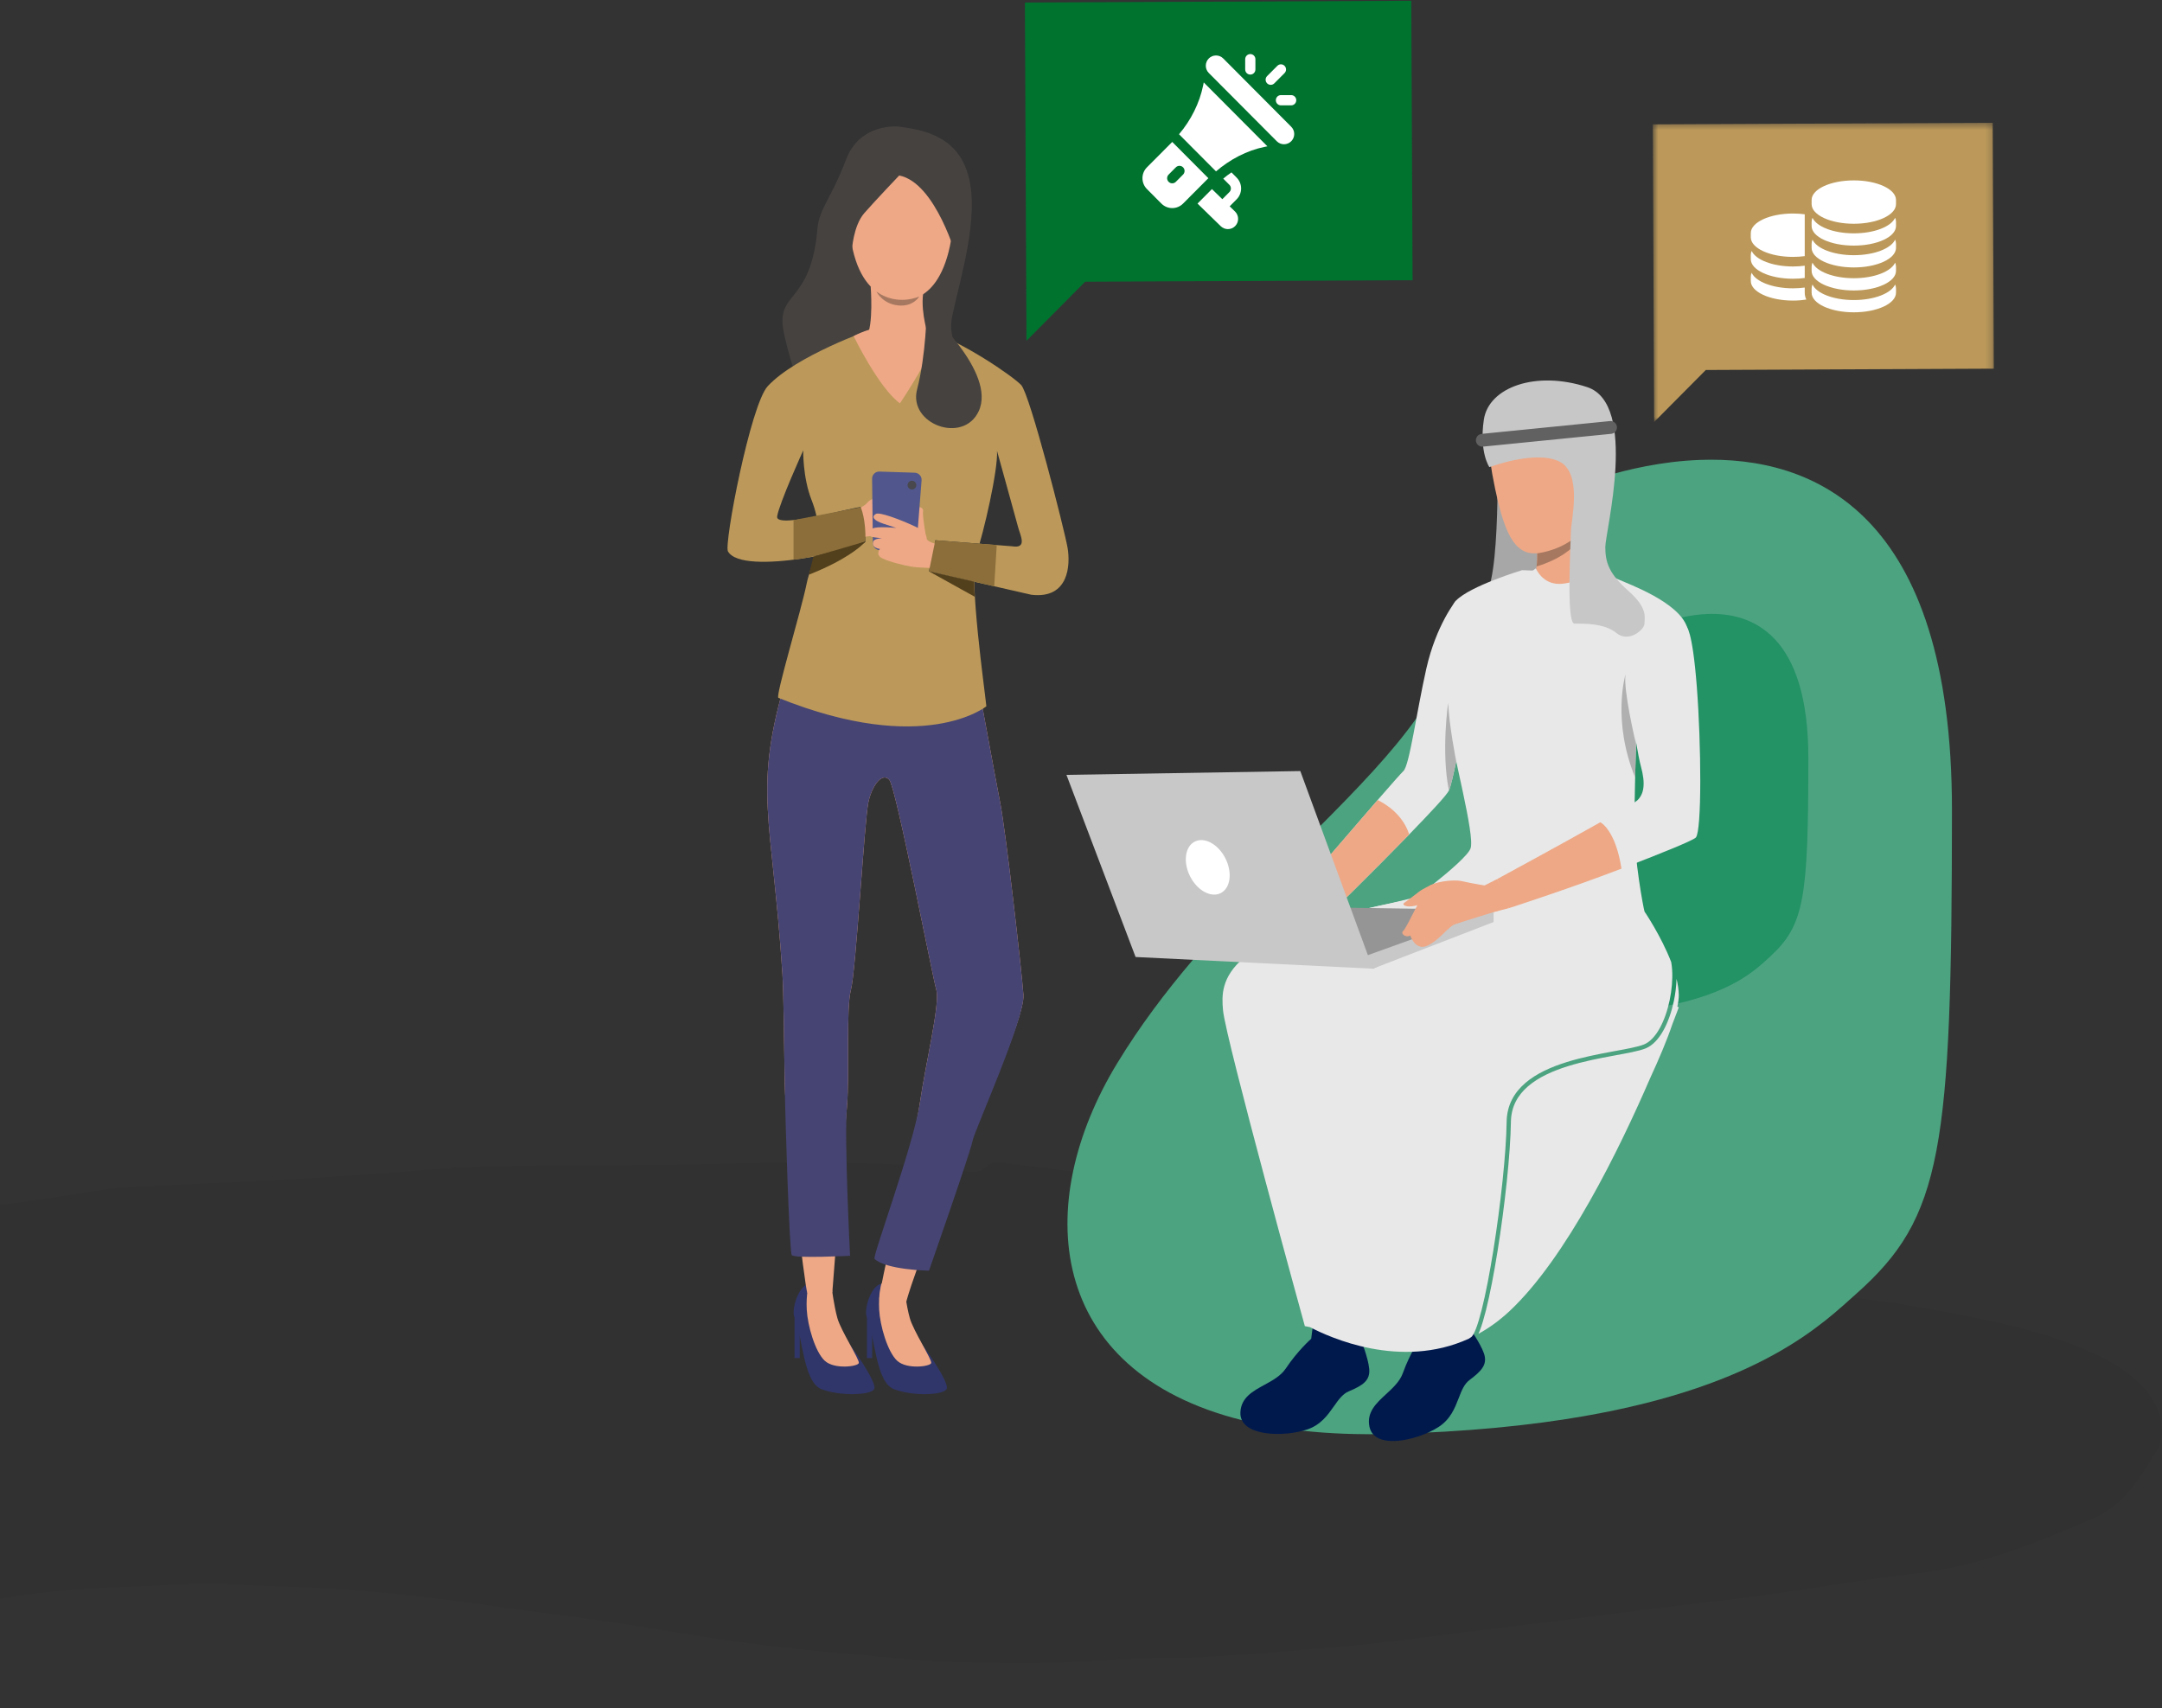 <svg width="324" height="256" viewBox="0 0 324 256" fill="none" xmlns="http://www.w3.org/2000/svg">
<rect x="0" y="0" width="324" height="256" fill="#333333" stroke="none"/>
<path opacity="0.037" fill-rule="evenodd" clip-rule="evenodd" d="M-182.276 185.783C-176.133 185.783 -171.276 185.599 -166.439 185.83C-160.519 186.113 -154.591 185.878 -148.689 186.207C-144.93 186.417 -141.18 186.263 -137.435 186.48C-129.94 186.913 -122.432 186.92 -114.939 187.235C-110.327 187.429 -105.713 187.201 -101.121 187.517C-91.668 188.169 -82.209 187.81 -72.757 187.765C-65.955 187.732 -59.144 187.274 -52.357 186.753C-45.139 186.2 -37.977 185.084 -30.794 184.189C-23.612 183.295 -16.424 182.381 -9.217 181.651C-1.114 180.831 6.947 179.675 14.989 178.36C18.275 177.822 21.65 177.788 24.989 177.614C32.244 177.238 39.511 177.033 46.758 176.533C51.677 176.195 56.608 175.943 61.512 175.502C76.229 174.179 90.976 174.841 105.703 174.449C112.652 174.264 119.598 174.14 126.536 174.26C132.59 174.365 138.666 174.535 144.676 175.508C145.761 175.684 146.931 175.81 147.863 174.801C148.427 174.19 149.273 174.117 150.101 174.221C154.533 174.78 158.965 175.341 163.398 175.89C169.976 176.704 176.499 177.864 182.95 179.353C194.107 181.929 205.203 184.774 216.374 187.285C223.047 188.783 229.771 190.084 236.632 190.589C242.45 191.018 248.266 191.489 254.081 191.96C260.168 192.453 266.219 193.385 272.305 193.9C280.162 194.563 287.923 195.816 295.625 197.404C302.074 198.734 308.501 200.253 314.468 203.153C317.075 204.42 319.521 205.977 321.492 208.182C323.808 210.773 324.854 214.865 323.175 217.486C320.683 221.377 318.5 225.467 313.715 227.533C305.132 231.24 296.507 234.749 287.164 235.8C279.116 236.706 271.164 238.178 263.146 239.224C258.266 239.861 253.37 240.386 248.486 240.993C243.379 241.627 238.28 242.311 233.173 242.951C229.187 243.45 225.195 243.903 221.209 244.398C217 244.919 212.796 245.487 208.586 245.993C206.057 246.297 203.521 246.555 200.983 246.77C195.397 247.243 189.811 247.751 184.216 248.088C181.895 248.228 179.561 248.475 177.247 248.435C172.914 248.359 168.591 248.65 164.29 248.91C157.051 249.346 149.818 249.252 142.6 249.065C137.641 248.937 132.668 248.303 127.706 247.896C122.002 247.427 116.318 246.833 110.657 246.057C104.382 245.197 98.145 244.073 91.881 243.137C87.406 242.47 82.912 241.93 78.427 241.322C73.664 240.678 68.91 239.963 64.138 239.388C60.318 238.927 56.481 238.579 52.644 238.271C46.923 237.813 41.175 237.802 35.455 237.471C29.296 237.115 23.215 237.717 17.098 237.886C12.897 238.001 8.735 238.402 4.565 238.892C-1.258 239.577 -6.899 241.048 -12.546 242.5C-22.483 245.054 -32.359 247.861 -42.402 249.985C-48.211 251.214 -54.074 252.188 -59.973 252.926C-64.854 253.537 -69.712 254.358 -74.603 254.856C-77.473 255.148 -80.345 255.479 -83.231 255.69C-88.296 256.06 -93.358 256.025 -98.419 255.957C-109.43 255.811 -120.207 254.131 -130.683 250.698C-136.457 248.805 -141.609 245.869 -145.619 241.248C-147.581 238.988 -149.316 236.528 -151.1 234.12C-154.987 228.87 -160.266 225.579 -166.287 223.308C-175.397 219.874 -184.806 217.631 -194.408 216.062C-200.115 215.13 -205.862 214.665 -211.597 214.027C-220.25 213.064 -228.996 212.695 -237.495 210.624C-241.242 209.711 -244.995 208.591 -247.908 205.863C-250.666 203.281 -250.68 199.564 -248.051 196.831C-245.315 193.983 -241.908 192.22 -238.241 190.861C-232.512 188.74 -226.561 187.746 -220.508 187.113C-213.777 186.407 -207.024 186.348 -200.278 186.026C-193.837 185.719 -187.409 186.03 -182.276 185.783Z" fill="black"/>
<path fill-rule="evenodd" clip-rule="evenodd" d="M292.523 121.423C292.503 172.428 291.071 182.412 278.235 193.839C273.208 198.315 263.963 207.612 237.288 212.241C229.28 213.631 219.703 214.6 208.2 214.892C203.506 215.011 199.198 214.842 195.257 214.413C191.953 214.057 188.907 213.517 186.108 212.818C156.791 205.488 154.602 180.424 167.424 159.34C170.82 153.756 174.701 148.624 178.769 143.838C185.048 136.448 191.781 129.883 197.878 123.755C203.497 118.109 208.578 112.832 212.271 107.624C213.829 105.429 215.139 103.247 216.14 101.053C216.378 100.533 216.617 100.02 216.858 99.511C217.647 97.853 218.459 96.26 219.278 94.736C220.818 91.874 222.386 89.258 223.899 86.916C225.105 85.046 226.276 83.352 227.366 81.849C231.11 76.686 233.89 73.787 233.89 73.787C233.89 73.787 234.237 73.624 234.878 73.36C235.218 73.217 235.644 73.045 236.146 72.854C236.348 72.777 236.559 72.697 236.785 72.615C237.008 72.533 237.242 72.448 237.488 72.361C237.714 72.282 237.948 72.199 238.189 72.118C238.473 72.02 238.769 71.922 239.078 71.822C239.258 71.764 239.442 71.704 239.63 71.645C239.741 71.61 239.855 71.575 239.968 71.54C240.01 71.528 240.054 71.514 240.098 71.501C243.903 70.337 249.124 69.124 254.806 68.921C271.654 68.322 292.544 76.611 292.523 121.423Z" fill="#4CA380"/>
<path fill-rule="evenodd" clip-rule="evenodd" d="M271 113.582C270.992 134.538 270.419 138.64 265.287 143.335C263.277 145.174 259.58 148.994 248.915 150.895C245.713 151.466 241.884 151.865 237.284 151.985C235.407 152.034 233.685 151.964 232.109 151.788C230.788 151.642 229.57 151.42 228.451 151.133C216.729 148.121 215.854 137.823 220.98 129.161C222.338 126.867 223.89 124.758 225.517 122.792C228.027 119.756 230.719 117.058 233.157 114.541C235.404 112.221 237.435 110.053 238.912 107.913C239.535 107.011 240.059 106.115 240.459 105.213C240.554 105 240.65 104.789 240.746 104.58C241.062 103.899 241.386 103.244 241.714 102.618C242.33 101.442 242.956 100.367 243.561 99.405C244.043 98.637 244.512 97.941 244.947 97.323C246.444 95.202 247.556 94.011 247.556 94.011C247.556 94.011 247.695 93.944 247.951 93.835C248.087 93.777 248.258 93.706 248.458 93.628C248.539 93.596 248.623 93.563 248.714 93.529C248.803 93.496 248.896 93.461 248.995 93.425C249.085 93.393 249.179 93.359 249.275 93.325C249.389 93.285 249.507 93.245 249.63 93.204C249.702 93.18 249.776 93.155 249.851 93.131C249.896 93.117 249.941 93.102 249.986 93.088C250.003 93.083 250.021 93.077 250.038 93.072C251.56 92.594 253.647 92.095 255.919 92.012C262.656 91.766 271.008 95.171 271 113.582Z" fill="#239265"/>
<path fill-rule="evenodd" clip-rule="evenodd" d="M224.366 65.976C224.366 65.976 225.035 88.099 222.222 89.559C219.41 91.018 225.716 91.018 225.716 91.018L228.591 89.559L231.164 88.28L232.501 83.936L231.564 76.147L224.366 65.976Z" fill="#A7A7A7"/>
<path fill-rule="evenodd" clip-rule="evenodd" d="M211.498 0.114L153.594 0.38L153.786 42.258L153.827 51.079L162.626 42.217L211.69 41.991L211.498 0.114Z" fill="#00732F"/>
<path d="M193.505 18.995L183.317 8.762C182.716 8.16 181.744 8.167 181.151 8.761C180.554 9.362 180.554 10.337 181.151 10.936L191.341 21.168C191.938 21.767 192.908 21.767 193.505 21.168C194.104 20.567 194.104 19.596 193.505 18.995Z" fill="white"/>
<path d="M180.395 12.351L180.318 12.737C179.778 15.45 178.465 18.028 176.689 20.117L182.233 25.683C184.313 23.901 186.845 22.547 189.547 22.004L189.932 21.927L180.395 12.351Z" fill="white"/>
<path fill-rule="evenodd" clip-rule="evenodd" d="M171.884 25.074L175.673 21.27L181.085 26.704L177.296 30.508C176.397 31.411 174.944 31.407 174.049 30.508L171.884 28.334C170.985 27.432 170.989 25.973 171.884 25.074ZM175.132 27.248C175.431 27.548 175.915 27.548 176.214 27.248L177.296 26.161C177.595 25.861 177.595 25.375 177.296 25.074C176.997 24.774 176.513 24.774 176.214 25.074L175.132 26.161C174.833 26.461 174.833 26.948 175.132 27.248Z" fill="white"/>
<path d="M184.28 30.917L185.321 29.872C186.22 28.969 186.217 27.51 185.321 26.612L184.548 25.834C184.121 26.123 183.712 26.436 183.316 26.77L184.239 27.699C184.537 27.997 184.539 28.482 184.239 28.785L183.181 29.848L181.625 28.335L179.461 30.508L182.933 33.887C183.526 34.483 184.499 34.487 185.097 33.886C185.694 33.286 185.694 32.312 185.097 31.712L184.28 30.917Z" fill="white"/>
<path d="M187.372 8.103C186.949 8.103 186.607 8.447 186.607 8.872V10.409C186.607 10.834 186.949 11.177 187.372 11.177C187.795 11.177 188.137 10.834 188.137 10.409V8.872C188.137 8.447 187.795 8.103 187.372 8.103Z" fill="white"/>
<path d="M193.495 14.252H191.964C191.541 14.252 191.199 14.595 191.199 15.02C191.199 15.445 191.541 15.789 191.964 15.789H193.495C193.918 15.789 194.26 15.445 194.26 15.02C194.26 14.595 193.918 14.252 193.495 14.252Z" fill="white"/>
<path d="M192.505 9.866C192.206 9.565 191.722 9.565 191.423 9.866L189.892 11.403C189.593 11.703 189.593 12.189 189.892 12.489C190.191 12.79 190.676 12.79 190.974 12.489L192.505 10.952C192.804 10.652 192.804 10.166 192.505 9.866Z" fill="white"/>
<mask id="mask0" mask-type="alpha" maskUnits="userSpaceOnUse" x="247" y="18" width="52" height="46">
<path fill-rule="evenodd" clip-rule="evenodd" d="M247.685 18.401H298.804V63.243H247.685V18.401Z" fill="white"/>
</mask>
<g mask="url(#mask0)">
<path fill-rule="evenodd" clip-rule="evenodd" d="M298.634 18.401L247.685 18.636L247.855 55.483L247.89 63.243L255.633 55.446L298.804 55.248L298.634 18.401Z" fill="#BC995A"/>
<path d="M268.698 38.498C269.31 38.498 269.901 38.458 270.46 38.383V32.114C269.901 32.039 269.31 31.998 268.698 31.998C265.207 31.998 262.376 33.311 262.376 34.931V35.566C262.376 37.186 265.207 38.498 268.698 38.498Z" fill="white"/>
<path d="M268.698 41.772C269.31 41.772 269.901 41.731 270.46 41.656V39.819C269.901 39.894 269.31 39.935 268.698 39.935C265.651 39.935 263.107 38.934 262.509 37.603C262.422 37.797 262.376 37.998 262.376 38.204V38.84C262.376 40.459 265.207 41.772 268.698 41.772Z" fill="white"/>
<path d="M270.46 43.235V43.092C269.901 43.167 269.31 43.208 268.698 43.208C265.651 43.208 263.107 42.208 262.509 40.877C262.422 41.071 262.376 41.271 262.376 41.477V42.113C262.376 43.732 265.207 45.045 268.698 45.045C269.397 45.045 270.068 44.992 270.696 44.895C270.54 44.57 270.46 44.227 270.46 43.871V43.235Z" fill="white"/>
<path d="M277.814 27.033C274.322 27.033 271.492 28.345 271.492 29.965V30.601C271.492 32.22 274.322 33.532 277.814 33.532C281.305 33.532 284.136 32.22 284.136 30.601V29.965C284.136 28.345 281.305 27.033 277.814 27.033Z" fill="white"/>
<path d="M277.814 34.969C274.766 34.969 272.222 33.969 271.625 32.638C271.538 32.831 271.492 33.032 271.492 33.238V33.874C271.492 35.493 274.322 36.806 277.814 36.806C281.305 36.806 284.136 35.493 284.136 33.874V33.238C284.136 33.032 284.09 32.831 284.003 32.638C283.405 33.969 280.862 34.969 277.814 34.969Z" fill="white"/>
<path d="M277.814 38.242C274.766 38.242 272.222 37.242 271.625 35.911C271.538 36.105 271.492 36.306 271.492 36.511V37.147C271.492 38.767 274.322 40.079 277.814 40.079C281.305 40.079 284.136 38.767 284.136 37.147V36.511C284.136 36.306 284.09 36.105 284.003 35.911C283.405 37.242 280.862 38.242 277.814 38.242Z" fill="white"/>
<path d="M277.814 41.693C274.766 41.693 272.222 40.692 271.625 39.361C271.538 39.555 271.492 39.756 271.492 39.962V40.597C271.492 42.217 274.322 43.529 277.814 43.529C281.305 43.529 284.136 42.217 284.136 40.597V39.962C284.136 39.756 284.09 39.555 284.003 39.361C283.405 40.692 280.862 41.693 277.814 41.693Z" fill="white"/>
<path d="M277.814 44.966C274.766 44.966 272.222 43.965 271.625 42.634C271.538 42.828 271.492 43.029 271.492 43.235V43.871C271.492 45.49 274.322 46.803 277.814 46.803C281.305 46.803 284.136 45.49 284.136 43.871V43.235C284.136 43.029 284.09 42.828 284.003 42.634C283.405 43.965 280.862 44.966 277.814 44.966Z" fill="white"/>
</g>
<path fill-rule="evenodd" clip-rule="evenodd" d="M196.499 200.627L196.815 198.17L203.926 198.333L203.848 200.517C203.848 200.517 203.848 200.517 203.848 200.517C203.861 200.547 205.029 203.378 205.191 205.127C205.356 206.883 204.249 207.612 202.116 208.511C201.204 208.897 200.585 209.776 199.899 210.749C198.981 212.052 197.944 213.525 195.925 214.211C192.399 215.411 185.683 215.298 185.889 211.613C186.009 209.434 187.731 208.493 189.492 207.531C190.711 206.864 191.948 206.188 192.686 205.084C194.481 202.397 196.479 200.644 196.499 200.627ZM202.218 200.947C202.052 200.981 201.892 201.008 201.75 201.024C201.905 201.002 202.061 200.976 202.218 200.947Z" fill="#00194D"/>
<path fill-rule="evenodd" clip-rule="evenodd" d="M212.853 200.529L212.566 198.068L219.505 196.506L219.958 198.644C219.958 198.644 219.958 198.644 219.958 198.644C219.977 198.67 221.796 201.135 222.376 202.792C222.961 204.456 222.063 205.431 220.211 206.82C219.42 207.415 219.031 208.417 218.601 209.527C218.026 211.014 217.376 212.694 215.583 213.848C212.452 215.866 205.908 217.38 205.216 213.755C204.806 211.612 206.249 210.282 207.724 208.923C208.746 207.981 209.783 207.025 210.232 205.775C211.324 202.734 212.838 200.55 212.853 200.529ZM218.48 199.456C218.327 199.528 218.179 199.593 218.045 199.643C218.189 199.585 218.335 199.522 218.48 199.456Z" fill="#00194D"/>
<path fill-rule="evenodd" clip-rule="evenodd" d="M220.669 100.766C220.669 100.766 219.317 108.786 218.228 114.082C217.786 116.23 217.388 117.931 217.141 118.465C216.828 119.14 214.292 121.857 211.188 125.047C205.741 130.642 198.543 137.688 198.543 137.688L195.729 132.358C195.729 132.358 202.122 124.881 206.457 119.891C208.462 117.584 210.027 115.808 210.314 115.551C211.219 114.743 212.27 106.773 213.749 100.208C215.227 93.642 218.19 90.013 218.19 90.013L220.669 100.766Z" fill="#E8E8E8"/>
<path fill-rule="evenodd" clip-rule="evenodd" d="M211.188 125.047C205.741 130.641 198.543 137.688 198.543 137.688L195.729 132.359C195.729 132.359 202.122 124.881 206.456 119.892C207.784 120.542 210.223 122.093 211.188 125.047Z" fill="#EEA886"/>
<path fill-rule="evenodd" clip-rule="evenodd" d="M246.448 136.603C246.65 137.317 209.415 136.603 209.415 136.603C209.415 136.603 219.715 129.123 220.383 127.126C221.051 125.127 217.76 113.137 217.331 109.236C216.988 106.114 216.127 92.146 218.19 90.013C220.345 87.783 228.107 85.445 228.107 85.445L239.425 85.866C239.425 85.866 241.293 86.254 242.628 86.873C243.963 87.492 251.599 90.205 252.838 94.011C254.078 97.818 245.22 110.056 245.22 110.056C245.22 110.056 245.202 110.606 245.176 111.507C245.141 112.709 245.091 114.536 245.045 116.518C244.986 119.083 244.933 121.909 244.933 123.972C244.933 128.826 246.248 135.89 246.448 136.603Z" fill="#E8E8E8"/>
<path fill-rule="evenodd" clip-rule="evenodd" d="M251.248 146.68C251.45 147.516 251.574 148.331 251.585 149.093C251.592 149.579 251.515 150.174 251.368 150.856L251.585 150.949C251.585 150.949 251.247 151.88 250.62 153.49C249.822 155.867 248.614 158.711 247.322 161.509C242.665 172.279 234.731 188.504 226.247 196.459C224.725 197.886 223.152 199.013 221.558 199.891C221.635 199.726 221.711 199.544 221.787 199.347C222.08 198.589 222.379 197.581 222.679 196.393C223.278 194.014 223.882 190.879 224.425 187.493C225.511 180.724 226.359 172.922 226.428 168.117C226.461 165.831 227.457 164.11 229.012 162.776C230.576 161.433 232.706 160.483 234.985 159.773C237.26 159.063 239.656 158.6 241.739 158.215L242.22 158.126C243.076 157.968 243.871 157.822 244.568 157.674C245.39 157.5 246.096 157.321 246.612 157.113C247.685 156.68 248.575 155.677 249.274 154.427C249.977 153.169 250.509 151.621 250.843 150.032C251.078 148.914 251.217 147.768 251.248 146.68ZM250.453 144.184C250.518 144.558 250.564 144.958 250.59 145.38C250.674 146.771 250.541 148.358 250.216 149.9C249.892 151.443 249.379 152.927 248.716 154.114C248.048 155.309 247.249 156.165 246.372 156.52C245.912 156.705 245.254 156.875 244.436 157.048C243.748 157.194 242.962 157.339 242.106 157.496L241.623 157.586C239.54 157.971 237.11 158.44 234.794 159.162C232.481 159.883 230.256 160.864 228.595 162.29C226.924 163.724 225.825 165.61 225.788 168.107C225.72 172.868 224.877 180.637 223.793 187.392C223.251 190.768 222.651 193.883 222.058 196.236C221.762 197.414 221.469 198.393 221.19 199.116C221.05 199.478 220.917 199.768 220.791 199.984C220.661 200.208 220.558 200.322 220.491 200.366C220.372 200.446 220.244 200.531 220.11 200.619C209.89 205.283 199.231 200.417 196.319 198.886C196.066 198.84 195.808 198.789 195.545 198.733C195.545 198.733 183.665 155.673 183.283 151.391C182.903 147.109 182.716 140.048 211.992 134.68L246.449 136.605C246.449 136.605 248.94 140.256 250.453 144.184Z" fill="#E8E8E8"/>
<path fill-rule="evenodd" clip-rule="evenodd" d="M231.212 60.911C231.212 60.911 221.389 58.701 223.632 71.036C225.877 83.373 228.24 84.342 234.166 81.789C240.094 79.236 239.563 71.332 239.861 67.457C240.159 63.581 234.348 61.046 231.212 60.911Z" fill="#EEA886"/>
<path fill-rule="evenodd" clip-rule="evenodd" d="M228.613 88.612C228.613 88.612 232.965 93.215 239.84 89.032C239.84 89.032 238.303 79.056 239.112 74.2C239.921 69.341 230.141 81.726 230.141 81.726C230.269 81.794 230.354 82.258 230.374 82.918C230.391 83.476 230.361 84.176 230.271 84.894C230.069 86.509 229.567 88.216 228.613 88.612Z" fill="#EEA886"/>
<path fill-rule="evenodd" clip-rule="evenodd" d="M237.706 69.779C236.283 69.658 237.706 75.059 237.706 75.059C237.706 75.059 239.904 67.948 236.706 68.366C233.507 68.784 235.082 68.087 233.661 67.492C232.24 66.896 224.456 69.366 223.316 68.366C222.175 67.367 222.713 60.457 224.776 59.511C226.837 58.565 232.533 56.447 236.706 59.265C236.706 59.265 239.959 58.895 240.442 61.514C240.924 64.134 240.267 71.839 239.382 73.787C239.382 73.787 239.129 69.9 237.706 69.779Z" fill="#3A3F47"/>
<path fill-rule="evenodd" clip-rule="evenodd" d="M230.271 84.894C237.365 82.712 237.9 78.449 237.907 78.384C235.572 82.388 230.374 82.918 230.374 82.918C230.391 83.477 230.361 84.177 230.271 84.894Z" fill="#A77860"/>
<path fill-rule="evenodd" clip-rule="evenodd" d="M205.156 136.081C205.156 136.081 230.87 139.244 246.449 136.605L216.682 132.893C216.682 132.893 216.506 133.65 205.156 136.081Z" fill="#E8E8E8"/>
<path fill-rule="evenodd" clip-rule="evenodd" d="M224.388 131.724L222.473 132.693C222.473 132.693 222.91 135.729 223.958 136.649L226.108 136.102C226.108 136.102 225.66 132.772 224.388 131.724Z" fill="#EEA886"/>
<path fill-rule="evenodd" clip-rule="evenodd" d="M254.144 125.507C253.761 125.95 248.706 127.979 242.995 130.174L242.994 130.174C235.193 133.173 226.392 136.01 226.392 136.01L224.389 131.724C224.389 131.724 233.604 126.728 239.832 123.223C242.774 121.568 245.048 120.246 245.37 119.941C246.372 118.989 246.631 117.464 245.895 114.802C245.158 112.141 243.462 99.909 243.271 98.482C243.081 97.055 243.748 93.249 247.324 93.058C250.901 92.868 252.722 93.876 252.722 93.876C252.722 93.876 253.619 94.248 254.287 102.907C254.955 111.567 255.049 124.461 254.144 125.507Z" fill="#E8E8E8"/>
<path fill-rule="evenodd" clip-rule="evenodd" d="M245.176 111.508C245.142 112.709 245.09 114.536 245.044 116.518C241.554 107.981 243.571 101.167 243.606 101.053C243.228 103.37 245.149 111.394 245.176 111.508Z" fill="#B0B0B0"/>
<path fill-rule="evenodd" clip-rule="evenodd" d="M218.228 114.082C217.786 116.229 217.388 117.931 217.141 118.465C215.948 112.709 217.021 105.338 217.021 105.338C217.183 108.859 218.228 114.082 218.228 114.082Z" fill="#B0B0B0"/>
<path fill-rule="evenodd" clip-rule="evenodd" d="M242.995 130.174L242.994 130.174C235.192 133.173 226.108 136.101 226.108 136.101L224.388 131.724C224.388 131.724 233.605 126.728 239.832 123.223C239.832 123.223 242.098 124.325 242.995 130.174Z" fill="#EEA886"/>
<path fill-rule="evenodd" clip-rule="evenodd" d="M223.834 136.357L187.284 135.819L205.737 145.167L223.834 136.357Z" fill="#959595"/>
<path fill-rule="evenodd" clip-rule="evenodd" d="M205.738 145.167L223.834 138.174V136.357L204.308 143.384L205.738 145.167Z" fill="#C8C8C8"/>
<path fill-rule="evenodd" clip-rule="evenodd" d="M222.886 132.759C222.886 132.759 220.604 132.405 219.026 132.038C217.804 131.754 214.768 132.145 213.995 132.927C213.222 133.709 210.762 139.158 210.297 139.489C209.831 139.823 210.535 140.591 211.351 140.205C211.351 140.205 212.102 142.589 213.953 141.697C215.804 140.804 217.061 138.855 218.03 138.513C218.999 138.17 224.646 136.438 224.646 136.438C224.646 136.438 224.341 132.179 222.886 132.759Z" fill="#EEA886"/>
<path fill-rule="evenodd" clip-rule="evenodd" d="M214.552 132.57C214.552 132.57 213.085 133.277 212.704 133.592C212.32 133.907 210.767 135.066 210.392 135.339C210.017 135.611 210.959 136.386 213.734 135.188C216.508 133.989 214.552 132.57 214.552 132.57Z" fill="#EEA886"/>
<path fill-rule="evenodd" clip-rule="evenodd" d="M205.738 145.167L194.867 115.551L159.82 116.122L170.18 143.415L205.738 145.167Z" fill="#C8C8C8"/>
<path fill-rule="evenodd" clip-rule="evenodd" d="M183.652 128.653C184.722 130.787 184.399 133.11 182.93 133.843C181.463 134.576 179.406 133.439 178.336 131.306C177.267 129.174 177.591 126.85 179.058 126.117C180.526 125.384 182.583 126.52 183.652 128.653Z" fill="white"/>
<path fill-rule="evenodd" clip-rule="evenodd" d="M236.095 69.576C236.224 68.487 238.38 68.088 238.553 69.72C238.727 71.352 237.574 74.216 236.756 73.934C235.938 73.653 235.917 71.076 236.095 69.576Z" fill="#EEA886"/>
<path fill-rule="evenodd" clip-rule="evenodd" d="M134.64 18.963C134.64 18.963 128.867 18.36 126.786 23.923C124.707 29.485 122.748 31.307 122.503 34.229C121.511 46.048 115.979 43.375 117.535 50.187C119.091 57.001 120.169 58.032 120.169 58.032L133.393 55.444L146.791 55.488C146.791 55.488 141.55 52.876 142.716 47.313C143.884 41.75 146.791 32.634 145.148 26.424C143.507 20.214 138.09 19.439 134.64 18.963Z" fill="#464240"/>
<path fill-rule="evenodd" clip-rule="evenodd" d="M138.292 201.592C138.292 201.592 142.439 207.275 141.849 208.19C141.259 209.106 136.734 209.237 133.981 208.19C131.228 207.143 131.163 200.372 129.917 197.463C129.396 196.244 130.511 192.65 132.08 192.389C133.649 192.128 135.49 192.949 135.49 192.949C135.49 192.949 133.883 197.088 138.292 201.592Z" fill="#303669"/>
<path fill-rule="evenodd" clip-rule="evenodd" d="M135.49 192.949C135.49 192.949 135.818 195.631 136.342 197.528C136.866 199.425 139.684 203.742 139.554 204.266C139.423 204.789 135.883 205.263 134.441 203.914C132.998 202.565 131.884 198.658 131.753 196.294C131.621 193.93 132.08 192.389 132.08 192.389C132.08 192.389 134.113 191.509 135.49 192.949Z" fill="#EEA886"/>
<path fill-rule="evenodd" clip-rule="evenodd" d="M129.917 197.463V203.512H130.703V198.837L129.917 197.463Z" fill="#303669"/>
<path fill-rule="evenodd" clip-rule="evenodd" d="M127.442 201.592C127.442 201.592 131.588 207.275 130.998 208.19C130.408 209.106 125.884 209.237 123.131 208.19C120.377 207.143 120.312 200.372 119.066 197.463C118.545 196.244 119.661 192.65 121.23 192.389C122.799 192.128 124.638 192.949 124.638 192.949C124.638 192.949 123.033 197.088 127.442 201.592Z" fill="#303669"/>
<path fill-rule="evenodd" clip-rule="evenodd" d="M124.639 192.949C124.639 192.949 124.967 195.631 125.491 197.528C126.016 199.425 128.834 203.742 128.704 204.266C128.572 204.789 125.032 205.263 123.59 203.914C122.148 202.565 121.033 198.658 120.902 196.294C120.771 193.93 121.23 192.389 121.23 192.389C121.23 192.389 123.263 191.509 124.639 192.949Z" fill="#EEA886"/>
<path fill-rule="evenodd" clip-rule="evenodd" d="M119.066 197.463V203.512H119.853V198.837L119.066 197.463Z" fill="#303669"/>
<path fill-rule="evenodd" clip-rule="evenodd" d="M145.913 98.774C145.913 98.774 149.05 116.016 149.897 120.329C150.745 124.644 153.119 145.534 153.373 149.088C153.627 152.641 145.639 169.726 145.14 170.905C136.781 190.636 135.816 195.1 135.816 195.1C135.816 195.1 133.072 196.816 131.803 194.768C131.418 194.144 136.948 171.521 137.86 165.243C138.708 159.407 140.912 150.392 140.318 148.344C139.725 146.295 134.299 118.063 133.281 116.878C132.264 115.695 130.738 117.556 130.145 120.178C129.552 122.8 128.281 145.468 127.518 148.344C126.754 151.219 127.347 160.946 126.924 165.852C126.5 170.758 124.735 193.657 124.735 193.657C124.735 193.657 121.32 194.266 120.981 193.722C120.642 193.176 117.685 168.288 117.6 162.452C117.515 156.616 117.425 148.568 117.26 146.043C115.69 121.859 112.724 118.695 117.909 101.288C130.598 58.697 145.913 98.774 145.913 98.774Z" fill="#EEA886"/>
<path fill-rule="evenodd" clip-rule="evenodd" d="M145.913 98.774C145.913 98.774 149.05 116.016 149.897 120.329C150.745 124.644 153.119 145.534 153.372 149.088C153.627 152.641 145.913 169.726 145.743 170.994C145.574 172.263 139.221 190.424 139.221 190.424C139.221 190.424 132.804 190.315 131.055 188.655C130.704 188.322 136.948 171.521 137.86 165.243C138.708 159.407 140.912 150.392 140.318 148.344C139.725 146.295 134.299 118.063 133.281 116.878C132.264 115.695 130.738 117.556 130.145 120.178C129.551 122.8 128.281 145.468 127.518 148.344C126.754 151.219 127.347 160.946 126.924 165.852C126.5 170.758 127.393 188.189 127.393 188.189C127.393 188.189 118.988 188.629 118.65 188.083C118.31 187.539 117.685 168.288 117.6 162.452C117.515 156.616 117.425 148.568 117.26 146.043C115.69 121.859 112.724 118.695 117.909 101.288C130.598 58.697 145.913 98.774 145.913 98.774Z" fill="#464473"/>
<path fill-rule="evenodd" clip-rule="evenodd" d="M116.649 104.577C116.16 104.379 120.085 91.43 120.863 87.56C121.565 84.069 123.956 80.872 121.621 74.926C120.284 71.52 120.373 67.496 120.373 67.496C120.373 67.496 116.8 75.36 116.461 77.391C116.122 79.421 128.81 75.728 128.986 76.009C129.32 76.543 129.691 79.969 129.691 81.153C129.691 82.132 111.272 86.475 109.092 82.627C108.474 81.534 112.474 60.651 115.056 57.868C119.294 53.302 130.427 49.409 130.427 49.409C130.427 49.409 133.48 47.775 138.848 49.466C144.218 51.159 151.733 56.345 153.033 57.698C154.332 59.052 159.533 79.446 159.987 82.087C160.414 84.572 160.246 89.799 154.561 89.13L139.218 85.624L140.171 80.958L151.671 81.865C154.019 82.265 152.893 80.21 152.593 79.067C152.3 77.946 149.414 67.567 149.414 67.567C149.581 70.443 147.408 79.885 146.277 83.156C145.146 86.426 147.645 103.927 147.816 105.843C147.816 105.843 138.578 113.413 116.649 104.577Z" fill="#BC995A"/>
<path fill-rule="evenodd" clip-rule="evenodd" d="M127.923 50.367C127.923 50.367 131.708 58.161 134.868 60.445C134.868 60.445 140.56 51.935 140.269 49.973C140.269 49.973 133.965 47.184 127.923 50.367Z" fill="#EEA886"/>
<path fill-rule="evenodd" clip-rule="evenodd" d="M127.787 76.645C127.787 76.645 129.539 75.939 130.005 75.305C130.47 74.669 132.026 74.291 133.176 74.632C134.326 74.975 133.69 79.907 133.69 79.907L127.618 80.692L127.787 76.645Z" fill="#EEA886"/>
<path fill-rule="evenodd" clip-rule="evenodd" d="M138.777 80.412C138.777 80.412 138.193 77.225 138.333 76.637C138.473 76.049 137.295 75.459 137.132 76.913C136.968 78.367 136.881 79.291 136.881 79.291L138.777 80.412Z" fill="#EEA886"/>
<path fill-rule="evenodd" clip-rule="evenodd" d="M136.252 82.625L131.832 82.444C131.266 82.422 130.818 81.962 130.81 81.397L130.692 71.74C130.684 71.136 131.185 70.647 131.791 70.667L137.083 70.839C137.69 70.86 138.157 71.38 138.11 71.983L137.357 81.646C137.313 82.216 136.825 82.648 136.252 82.625Z" fill="#51578C"/>
<path fill-rule="evenodd" clip-rule="evenodd" d="M138.874 80.672C138.874 80.672 138.956 79.766 137.214 78.937C134.9 77.836 131.813 76.717 131.285 77.005C130.526 77.422 130.918 77.998 132.38 78.479C133.842 78.96 134.324 79.114 134.324 79.114C134.324 79.114 131.464 78.841 130.822 79.183C130.181 79.525 130.145 80.313 130.613 80.444C131.083 80.572 132.188 80.65 132.188 80.65C132.188 80.65 130.975 80.697 130.853 81.183C130.764 81.543 130.719 82.058 131.868 82.271C131.868 82.271 131.088 83.133 132.257 83.687C133.425 84.24 135.54 84.744 136.602 84.918C138.81 85.279 143.799 85.01 143.799 85.01L141.751 81.551C141.751 81.551 140.61 81.64 139.826 81.374C138.767 81.013 138.874 80.672 138.874 80.672Z" fill="#EEA886"/>
<path fill-rule="evenodd" clip-rule="evenodd" d="M140.171 80.957L139.218 85.624L148.994 87.858L149.372 81.684L140.171 80.957Z" fill="#8B6E3A"/>
<path fill-rule="evenodd" clip-rule="evenodd" d="M128.986 76.008C128.986 76.008 129.792 77.734 129.691 81.153C129.691 81.153 123.627 83.363 118.918 83.876V77.941L128.986 76.008Z" fill="#8B6E3A"/>
<path fill-rule="evenodd" clip-rule="evenodd" d="M139.218 85.624L146.072 89.427C146.024 88.633 145.991 87.874 145.974 87.169L139.218 85.624Z" fill="#523F1C"/>
<path fill-rule="evenodd" clip-rule="evenodd" d="M121.201 86.13C126.7 83.95 128.901 81.984 129.505 81.359C129.635 81.226 129.691 81.153 129.691 81.153L121.882 83.426H121.881C121.686 84.369 121.431 85.255 121.201 86.13Z" fill="#523F1C"/>
<path fill-rule="evenodd" clip-rule="evenodd" d="M133.878 22.217C133.878 22.217 126.233 23.319 127.352 34.579C128.471 45.842 135.219 44.947 135.67 44.938C136.122 44.929 142.44 45.173 142.987 31.43C142.987 31.43 143.241 21.269 133.878 22.217Z" fill="#EEA886"/>
<path fill-rule="evenodd" clip-rule="evenodd" d="M130.482 42.94C130.482 42.94 130.954 48.798 129.823 50.553C128.693 52.308 130.791 54.691 135.114 53.875C139.435 53.061 139.184 50.616 139.184 50.616C139.184 50.616 137.974 47 138.328 44.106C138.682 41.213 130.482 42.94 130.482 42.94Z" fill="#EEA886"/>
<path fill-rule="evenodd" clip-rule="evenodd" d="M134.753 26.299C134.753 26.299 131.181 30.046 129.521 31.944C127.862 33.841 127.671 37.506 127.671 37.506C127.671 37.506 124.876 34.099 126.045 30.132C127.214 26.165 129.98 18.447 136.98 20.816C143.982 23.189 144.241 33.625 143.42 38.799C143.42 38.799 140.277 27.376 134.753 26.299Z" fill="#464240"/>
<path fill-rule="evenodd" clip-rule="evenodd" d="M137.766 44.427C137.766 44.427 134.508 45.964 131.338 43.694C131.338 43.694 132.219 45.509 134.552 45.767C136.885 46.025 137.766 44.427 137.766 44.427Z" fill="#A77860"/>
<path fill-rule="evenodd" clip-rule="evenodd" d="M138.875 46.47C138.875 46.47 149.395 55.809 146.665 61.635C144.335 66.607 136.073 63.557 137.437 58.348C138.8 53.137 138.875 46.47 138.875 46.47Z" fill="#464240"/>
<path fill-rule="evenodd" clip-rule="evenodd" d="M136.011 72.701C136.011 73.063 136.306 73.357 136.668 73.357C137.031 73.357 137.326 73.063 137.326 72.701C137.326 72.338 137.031 72.044 136.668 72.044C136.306 72.044 136.011 72.338 136.011 72.701Z" fill="#48484D"/>
<path fill-rule="evenodd" clip-rule="evenodd" d="M229.898 85.361L230.165 85.171C230.165 85.171 231.09 87.503 233.653 87.503C236.216 87.503 239.608 85.422 239.608 85.422L241.359 88.186C241.359 88.186 240.991 92.848 240.525 92.848C240.059 92.848 225.344 92.848 225.344 92.848L225.934 88.186L228.01 86.8L229.898 85.361Z" fill="#E8E8E8"/>
<path fill-rule="evenodd" clip-rule="evenodd" d="M223.2 70.007C223.2 70.007 230.023 67.425 233.633 69.136C237.244 70.846 235.417 78.091 235.417 79.666C235.417 81.24 234.667 93.46 235.955 93.46C237.244 93.46 240.398 93.349 242.233 94.861C244.068 96.372 246.441 94.367 246.441 93.46C246.441 92.553 247.003 91.174 244.068 88.583C241.133 85.993 240.574 84.292 240.574 81.979C240.574 79.666 245.532 60.546 237.865 58.015C230.199 55.484 223.093 58.016 222.37 62.897C221.647 67.777 223.2 70.007 223.2 70.007Z" fill="#C7C7C7"/>
<path d="M222.141 65.976L241.359 64.057" stroke="#626161" stroke-width="1.92" stroke-linecap="round" stroke-linejoin="round"/>
</svg>
